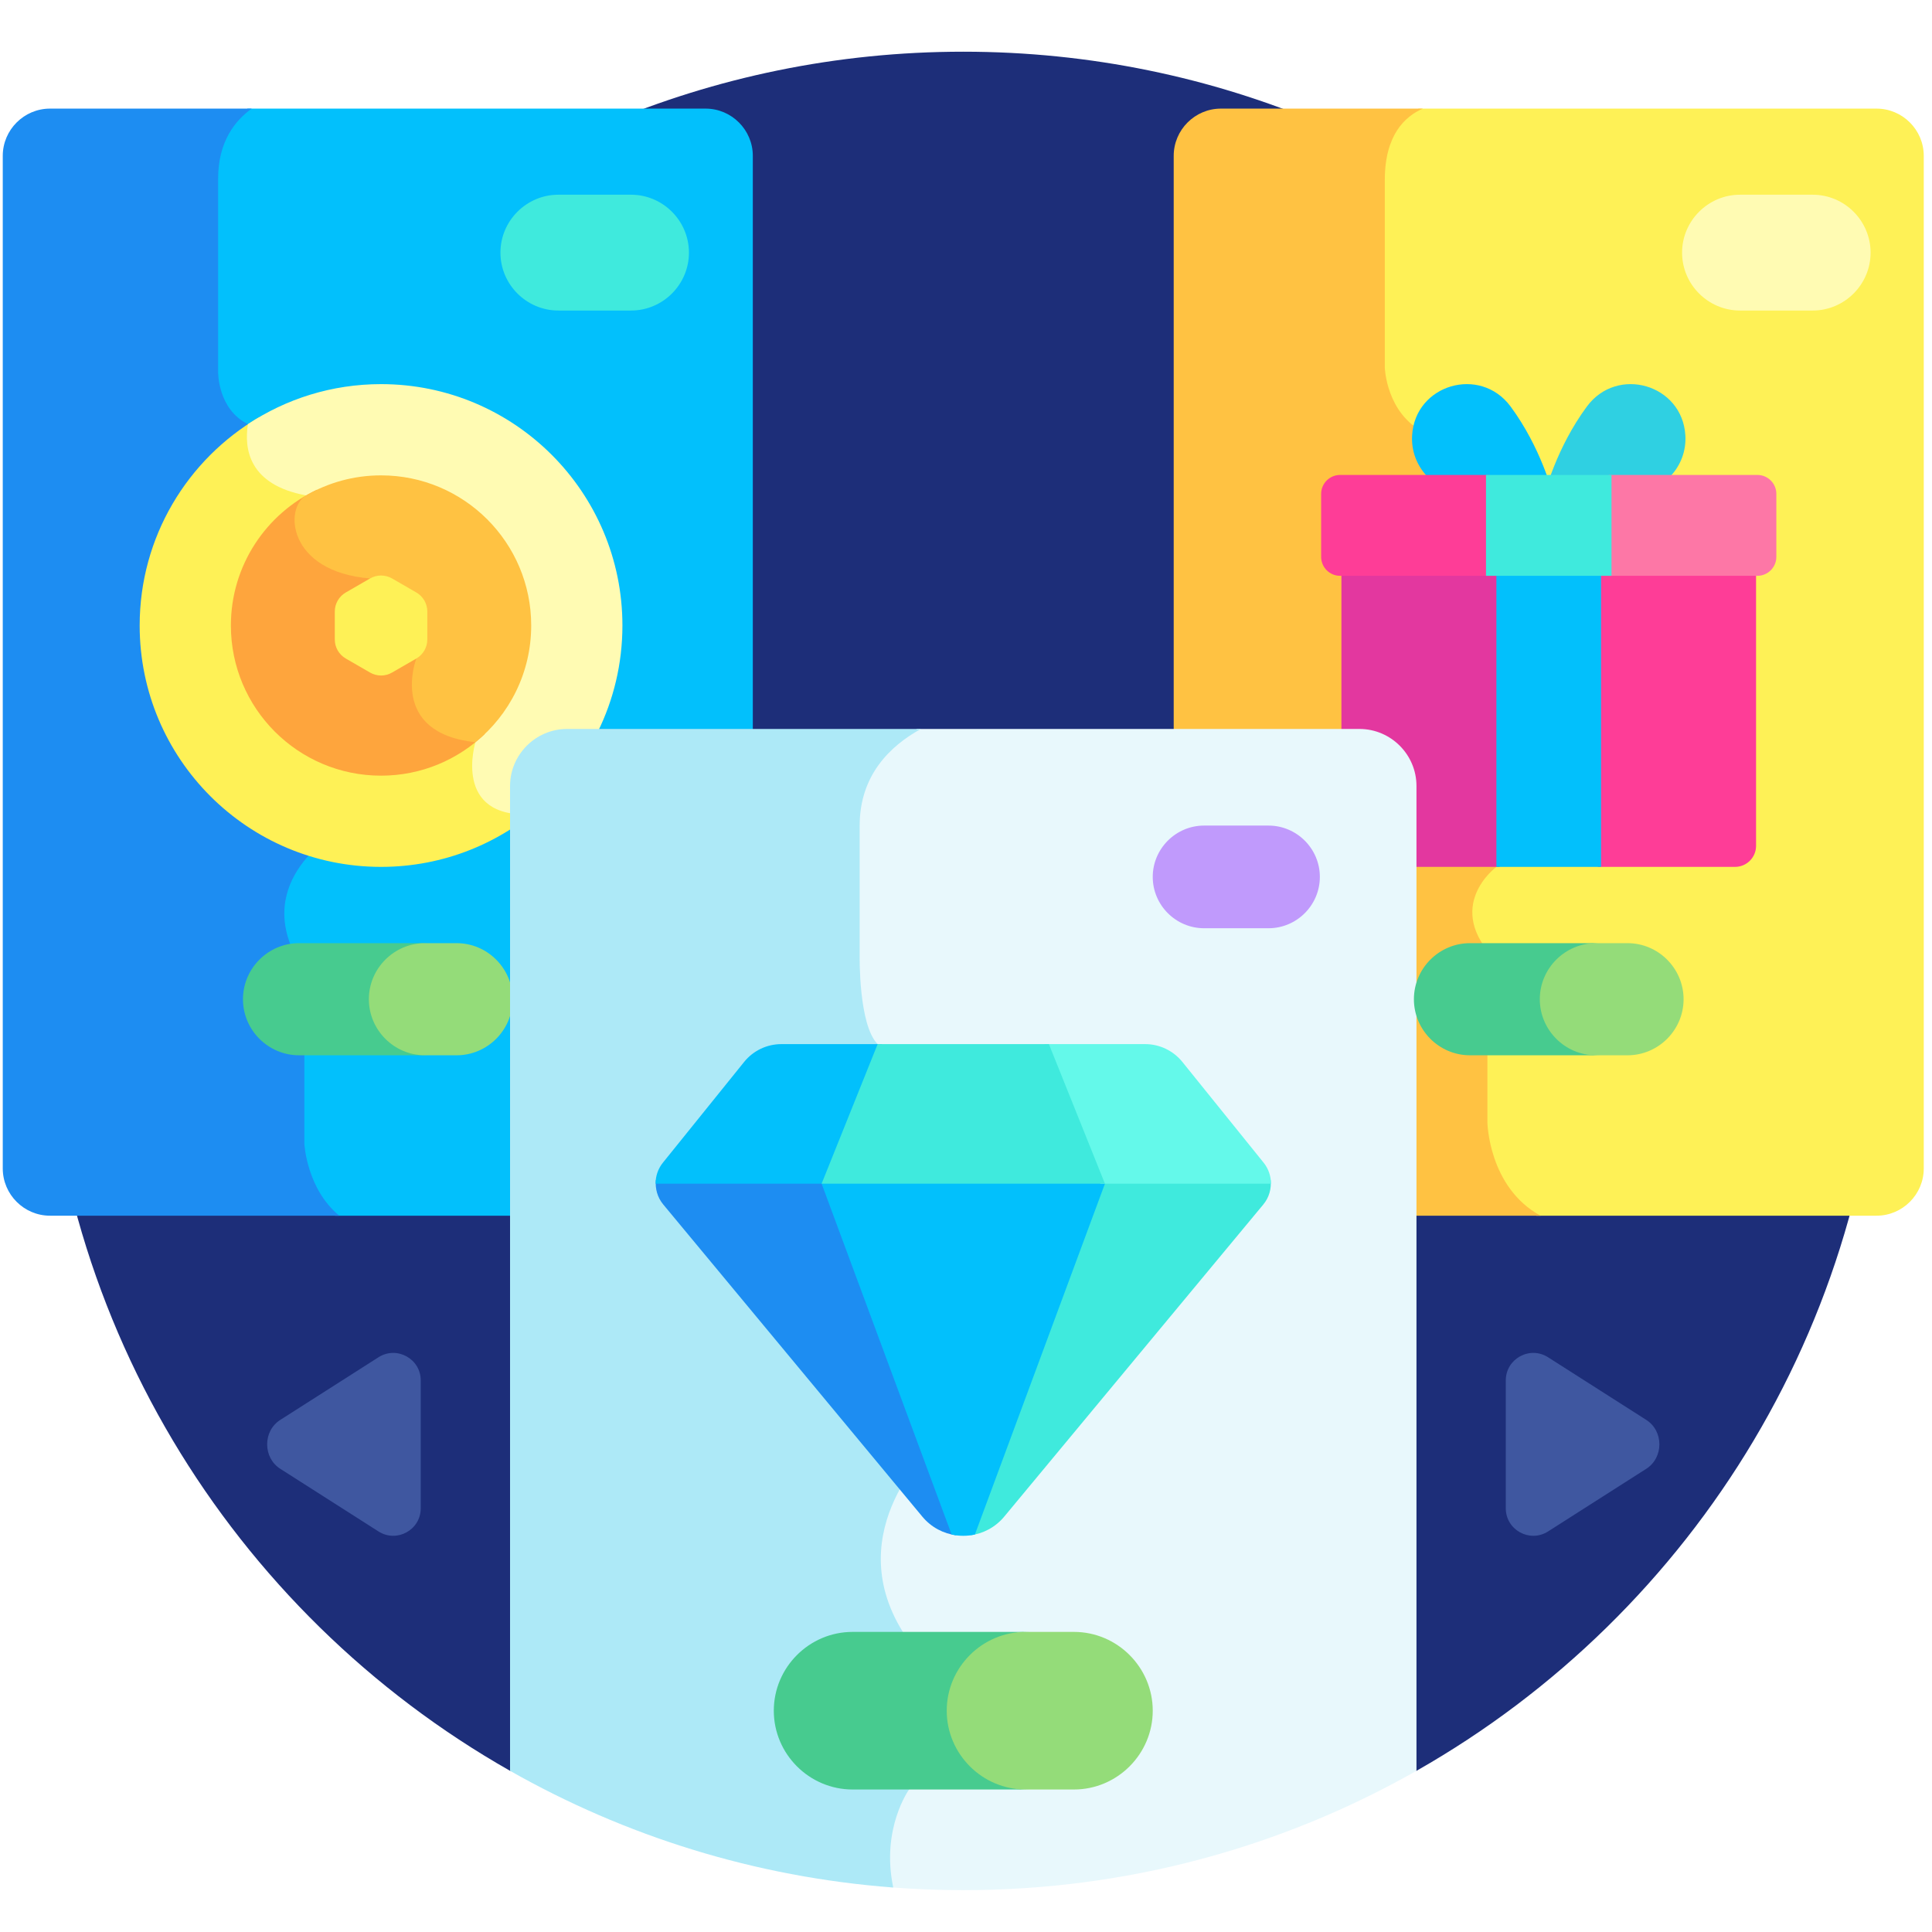 <svg width="79" height="79" viewBox="0 0 79 79" fill="none" xmlns="http://www.w3.org/2000/svg">
<g clip-path="url(#clip0_69_697)">
<path d="M39.389 2.114C18.629 2.114 1.801 18.943 1.801 39.702C1.801 53.722 9.478 65.948 20.856 72.409H57.921C69.299 65.948 76.976 53.722 76.976 39.702C76.976 18.943 60.148 2.114 39.389 2.114Z" fill="#1D2E79"/>
<path d="M28.853 4.441H10.12C9.452 4.917 8.746 5.78 8.746 7.302V15.226C8.746 15.226 8.735 16.743 9.966 17.343C11.198 17.944 13.517 34.085 13.517 34.085C13.517 34.085 9.87 36.2 12.272 39.676V41.45V46.771C12.272 46.771 12.367 48.618 13.702 49.71H28.852C29.914 49.71 30.783 48.841 30.783 47.779V6.372C30.783 5.31 29.914 4.441 28.853 4.441Z" fill="#02C0FC"/>
<path d="M10.293 4.441H2.044C0.982 4.441 0.113 5.31 0.113 6.372V47.779C0.113 48.841 0.982 49.71 2.044 49.71H13.875C12.54 48.618 12.445 46.771 12.445 46.771V41.45V39.676C10.044 36.2 13.69 34.085 13.69 34.085C13.69 34.085 11.371 17.944 10.139 17.343C8.908 16.743 8.919 15.226 8.919 15.226C8.919 15.226 8.919 10.186 8.919 7.302C8.919 5.78 9.626 4.917 10.293 4.441Z" fill="#1D8DF2"/>
<path d="M22.17 32.872C21.122 33.017 20.4 32.865 20.021 32.42C19.428 31.724 19.801 30.475 19.804 30.463L19.942 30.021C19.702 29.966 18.099 29.999 17.478 28.993C17.099 28.377 17.188 27.584 17.443 26.895L15.361 23.291C15.243 23.264 13.892 23.295 13.227 22.378C12.615 21.536 12.885 20.358 12.887 20.347L12.982 19.956C12.803 19.899 11.202 19.79 10.668 18.738C10.382 18.173 10.468 17.514 10.588 17.064C7.671 18.779 5.711 21.948 5.711 25.577C5.711 31.028 10.13 35.447 15.581 35.447C18.149 35.447 20.488 34.466 22.244 32.859C22.22 32.862 22.194 32.869 22.17 32.872Z" fill="#FEF156"/>
<path d="M25.451 25.577C25.451 20.126 21.032 15.707 15.581 15.707C13.569 15.707 11.7 16.31 10.139 17.343C9.976 18.349 10.17 19.827 12.518 20.257C12.518 20.257 11.759 23.377 15.132 23.653L17.023 26.928C17.023 26.928 15.857 29.968 19.441 30.35C19.441 30.35 18.475 33.472 21.73 33.295C23.997 31.487 25.451 28.703 25.451 25.577Z" fill="#FFFBB3"/>
<path d="M17.478 28.993C17.099 28.377 17.187 27.584 17.442 26.895L15.361 23.291C15.243 23.264 13.892 23.295 13.226 22.378C12.614 21.536 12.884 20.358 12.887 20.347L12.966 20.022C10.883 21.004 9.441 23.122 9.441 25.577C9.441 28.968 12.19 31.717 15.581 31.717C17.23 31.717 18.727 31.065 19.83 30.006C19.393 29.963 18.037 29.9 17.478 28.993Z" fill="#FEA53D"/>
<path d="M21.721 25.577C21.721 22.186 18.972 19.438 15.581 19.438C14.465 19.438 13.42 19.737 12.518 20.258C11.616 20.778 11.76 23.377 15.132 23.653L17.023 26.928C17.023 26.928 15.858 29.968 19.442 30.35C20.832 29.225 21.721 27.505 21.721 25.577Z" fill="#FFC242"/>
<path d="M13.69 25.005V26.15C13.69 26.471 13.862 26.768 14.14 26.928L15.132 27.501C15.41 27.662 15.753 27.662 16.031 27.501L17.023 26.928C17.301 26.768 17.473 26.471 17.473 26.15V25.005C17.473 24.683 17.301 24.387 17.023 24.226L16.031 23.653C15.753 23.493 15.41 23.493 15.132 23.653L14.14 24.226C13.862 24.387 13.69 24.683 13.69 25.005Z" fill="#FEF156"/>
<path d="M76.733 4.441H58.009C57.275 4.757 56.452 5.52 56.452 7.359V15.031C56.452 15.031 56.508 16.906 58.065 17.684L61.016 35.447C61.016 35.447 58.799 37.07 61.016 39.286C63.232 41.503 60.647 42.704 60.647 42.704V45.891C60.647 45.891 60.688 48.543 62.819 49.71H76.733C77.794 49.71 78.663 48.841 78.663 47.779V6.372C78.663 5.31 77.794 4.441 76.733 4.441Z" fill="#FEF156"/>
<path d="M58.182 4.441H49.923C48.862 4.441 47.993 5.31 47.993 6.372V47.779C47.993 48.841 48.862 49.71 49.923 49.71H62.992C60.861 48.543 60.82 45.891 60.82 45.891V42.704C60.82 42.704 63.405 41.503 61.188 39.286C58.972 37.07 61.188 35.447 61.188 35.447L58.238 17.684C56.681 16.906 56.625 15.031 56.625 15.031C56.625 15.031 56.625 10.679 56.625 7.359C56.625 5.52 57.448 4.757 58.182 4.441Z" fill="#FFC242"/>
<path d="M63.482 20.165C63.482 20.165 63.021 18.318 61.769 16.623C60.526 14.941 57.865 15.716 57.741 17.803C57.665 19.084 58.683 20.165 59.967 20.165H63.482Z" fill="#02C0FC"/>
<path d="M63.175 20.165C63.175 20.165 63.635 18.318 64.888 16.623C66.13 14.941 68.791 15.716 68.915 17.803C68.992 19.084 67.973 20.165 66.69 20.165H63.175Z" fill="#2FD0E2"/>
<path d="M67.316 58.06L63.301 55.499C62.55 55.02 61.566 55.563 61.572 56.454V61.666C61.566 62.557 62.55 63.1 63.301 62.621L67.316 60.06C68.028 59.607 68.036 58.519 67.316 58.06Z" fill="#3F57A0"/>
<path d="M11.461 58.06L15.476 55.499C16.227 55.02 17.21 55.563 17.204 56.454V61.666C17.21 62.557 16.227 63.1 15.476 62.621L11.461 60.06C10.749 59.607 10.741 58.519 11.461 58.06Z" fill="#3F57A0"/>
<path d="M15.256 40.859C15.256 39.598 16.288 38.566 17.549 38.566H12.227C10.966 38.566 9.935 39.598 9.935 40.859C9.935 42.12 10.966 43.151 12.227 43.151H17.549C16.288 43.151 15.256 42.12 15.256 40.859Z" fill="#47CB8F"/>
<path d="M20.962 40.859C20.962 39.598 19.931 38.566 18.67 38.566H17.376C16.115 38.566 15.083 39.598 15.083 40.859C15.083 42.12 16.115 43.151 17.376 43.151H18.67C19.931 43.151 20.962 42.12 20.962 40.859Z" fill="#94DC79"/>
<path d="M61.318 23.372H54.851V34.586C54.851 35.062 55.236 35.447 55.712 35.447H61.318V23.372Z" fill="#E3379F"/>
<path d="M65.339 23.372V35.447H70.945C71.421 35.447 71.806 35.062 71.806 34.586V23.372H65.339Z" fill="#FE3D97"/>
<path d="M55.588 29.807H37.502C36.24 30.501 34.999 31.704 34.999 33.758V39.088C34.999 39.088 34.95 41.911 35.733 42.694C36.517 43.477 38.041 59.06 38.041 59.06C38.041 59.06 34.155 62.536 36.763 66.729C39.371 70.922 37.019 73.173 37.019 73.173C37.019 73.173 35.867 74.767 36.369 77.169C37.365 77.248 38.372 77.289 39.388 77.289C46.127 77.289 52.451 75.514 57.92 72.409V32.139C57.921 30.856 56.871 29.807 55.588 29.807Z" fill="#E8F8FC"/>
<path d="M35.152 33.758C35.152 31.704 36.394 30.5 37.656 29.807H23.189C21.906 29.807 20.856 30.856 20.856 32.139V72.409C25.544 75.07 30.859 76.754 36.525 77.181C36.016 74.772 37.172 73.173 37.172 73.173C37.172 73.173 39.525 70.922 36.917 66.729C34.309 62.536 38.195 59.06 38.195 59.06C38.195 59.06 36.67 43.477 35.887 42.694C35.104 41.911 35.152 39.088 35.152 39.088C35.152 39.088 35.152 37.938 35.152 33.758Z" fill="#ADE9F7"/>
<path d="M38.865 69.951C38.865 68.179 40.315 66.729 42.087 66.729H34.862C33.09 66.729 31.641 68.179 31.641 69.951C31.641 71.723 33.09 73.173 34.862 73.173H42.087C40.315 73.173 38.865 71.723 38.865 69.951Z" fill="#47CB8F"/>
<path d="M47.136 69.951C47.136 68.179 45.686 66.729 43.914 66.729H41.934C40.162 66.729 38.712 68.179 38.712 69.951C38.712 71.723 40.162 73.173 41.934 73.173H43.914C45.686 73.173 47.136 71.723 47.136 69.951Z" fill="#94DC79"/>
<path d="M61.188 23.372H65.468V35.447H61.188V23.372Z" fill="#02C0FC"/>
<path d="M60.873 19.421H54.797C54.368 19.421 54.022 19.768 54.022 20.196V22.77C54.022 23.198 54.368 23.545 54.797 23.545H60.873V19.421Z" fill="#FE3D97"/>
<path d="M71.861 19.421H65.784V23.545H71.861C72.288 23.545 72.635 23.198 72.635 22.77V20.195C72.635 19.768 72.288 19.421 71.861 19.421Z" fill="#FD77A6"/>
<path d="M60.763 19.421H65.895V23.545H60.763V19.421Z" fill="#3FEADD"/>
<path d="M25.803 12.698H22.831C21.529 12.698 20.463 11.633 20.463 10.33C20.463 9.028 21.529 7.962 22.831 7.962H25.803C27.105 7.962 28.171 9.028 28.171 10.33C28.171 11.633 27.105 12.698 25.803 12.698Z" fill="#3FEADD"/>
<path d="M74.121 12.698H71.149C69.847 12.698 68.781 11.633 68.781 10.33C68.781 9.028 69.847 7.962 71.149 7.962H74.121C75.424 7.962 76.489 9.028 76.489 10.33C76.489 11.633 75.424 12.698 74.121 12.698Z" fill="#FFFBB3"/>
<path d="M51.87 37.956H49.235C48.081 37.956 47.136 37.012 47.136 35.857C47.136 34.703 48.081 33.758 49.235 33.758H51.87C53.025 33.758 53.969 34.703 53.969 35.857C53.969 37.012 53.025 37.956 51.87 37.956Z" fill="#C09AFC"/>
<path d="M33.778 48.403L33.879 48.153H27.482C27.256 48.153 27.034 48.188 26.82 48.248C26.783 48.6 26.881 48.963 27.12 49.251L37.712 62.013C38.081 62.458 38.584 62.712 39.106 62.78L33.778 48.403Z" fill="#1D8DF2"/>
<path d="M51.957 48.248C51.743 48.187 51.521 48.153 51.296 48.153H44.898L44.999 48.403L39.672 62.78C40.194 62.712 40.696 62.458 41.065 62.013L51.658 49.251C51.897 48.963 51.994 48.6 51.957 48.248Z" fill="#3FEADD"/>
<path d="M45.081 48.153H33.695L33.596 48.401L38.912 62.747C39.225 62.817 39.551 62.817 39.864 62.747L45.181 48.401L45.081 48.153Z" fill="#02C0FC"/>
<path d="M44.997 48.401H51.968C51.971 48.096 51.871 47.791 51.669 47.541L50.99 46.699L48.347 43.422C47.975 42.962 47.416 42.694 46.824 42.694H42.706L44.997 48.401Z" fill="#64F9EA"/>
<path d="M36.069 42.694H31.952C31.36 42.694 30.8 42.961 30.428 43.422L27.786 46.699L27.107 47.541C26.904 47.792 26.805 48.097 26.808 48.401H33.778L36.069 42.694Z" fill="#02C0FC"/>
<path d="M35.887 42.694L33.596 48.401H45.181L42.89 42.694H35.887Z" fill="#3FEADD"/>
<path d="M63.136 40.859C63.136 39.598 64.167 38.566 65.428 38.566H60.107C58.846 38.566 57.815 39.598 57.815 40.859C57.815 42.12 58.846 43.151 60.107 43.151H65.428C64.168 43.151 63.136 42.12 63.136 40.859Z" fill="#47CB8F"/>
<path d="M68.842 40.859C68.842 39.598 67.811 38.566 66.549 38.566H65.256C63.995 38.566 62.963 39.598 62.963 40.859C62.963 42.12 63.995 43.151 65.256 43.151H66.549C67.811 43.151 68.842 42.12 68.842 40.859Z" fill="#94DC79"/>
</g>
<defs>
<clipPath id="clip0_69_697">
<rect width="78.55" height="78.55" fill="white" transform="translate(0.113 0.427)"/>
</clipPath>
</defs>
</svg>
